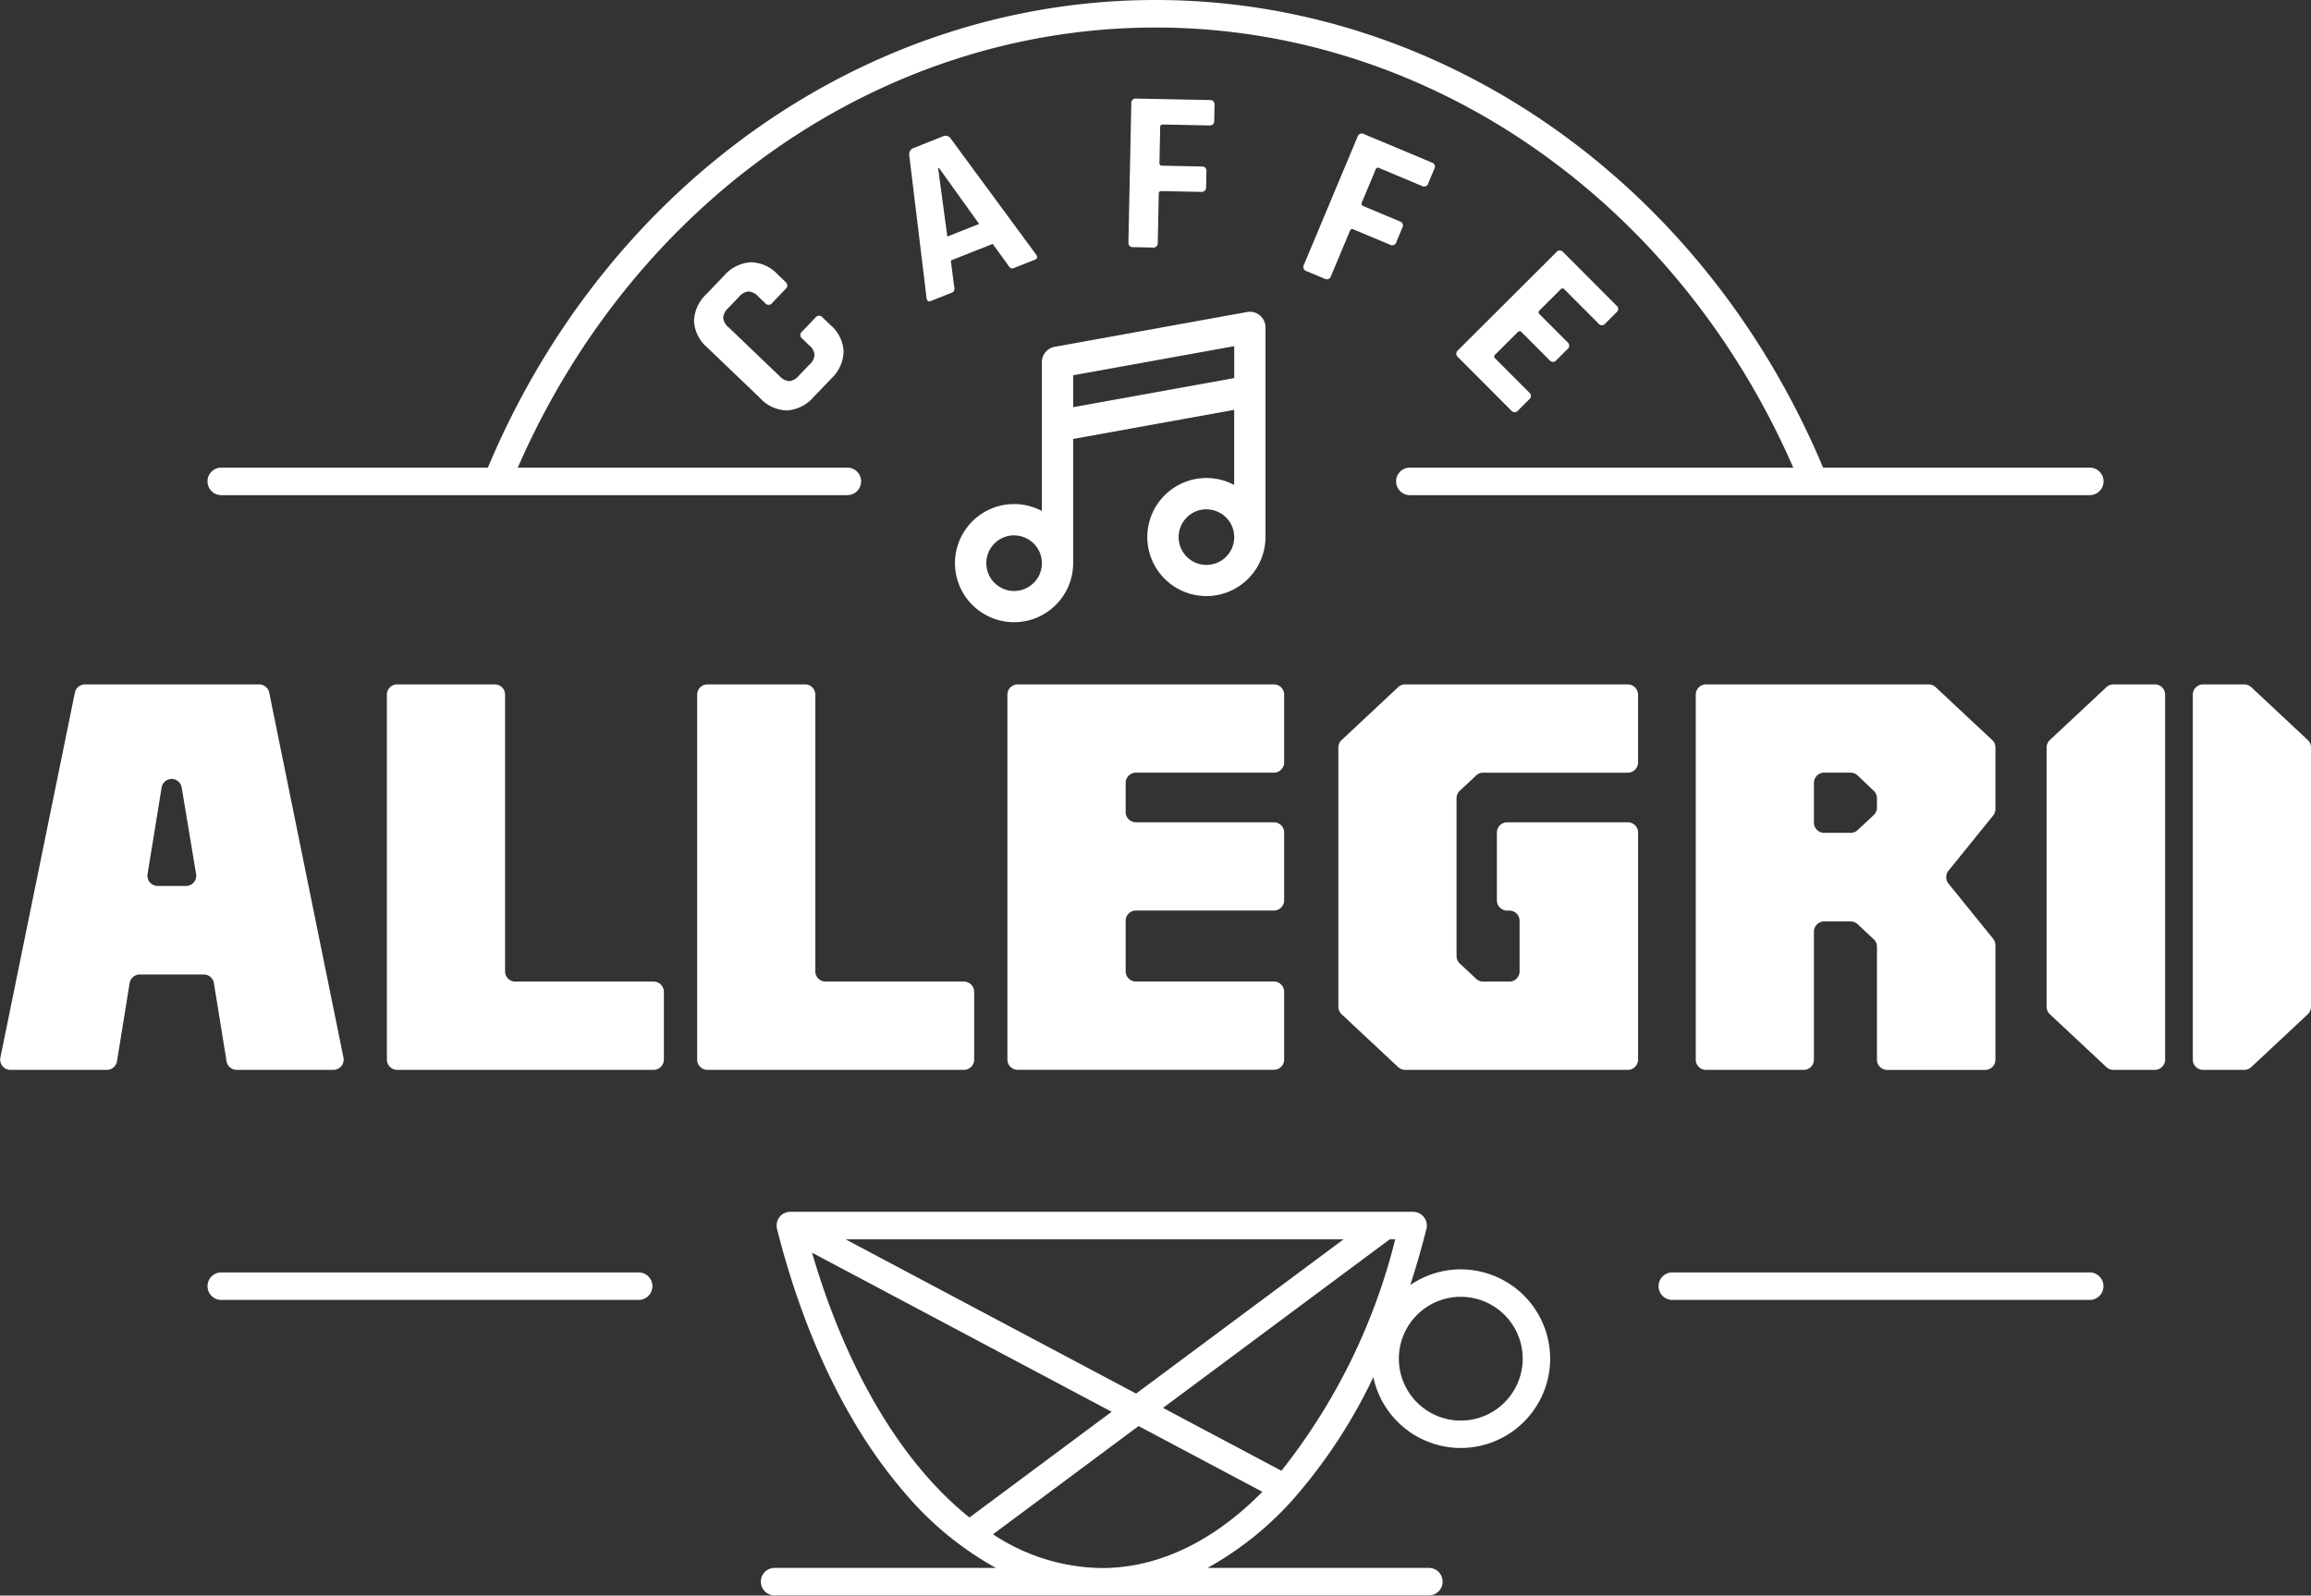 <svg xmlns="http://www.w3.org/2000/svg" width="160.534" height="110.865" viewBox="0 0 160.534 110.865">
  <rect x="0" y="0" width="160.534" height="110.865" fill="#333333" stroke="none"/>
  <g id="Group_564" data-name="Group 564" transform="translate(2061.414 -231.576)">
    <g id="Group_559" data-name="Group 559" transform="translate(-2061.414 279.131)">
      <g id="Group_551" data-name="Group 551" transform="translate(0)">
        <path id="Path_1668" data-name="Path 1668" d="M-2045.677,495.585l-.878-5.429a.713.713,0,0,0-.7-.6h-4.454a.713.713,0,0,0-.7.6l-.878,5.429a.712.712,0,0,1-.7.6h-6.7a.713.713,0,0,1-.7-.855l5.175-25.359a.713.713,0,0,1,.7-.57h12.1a.713.713,0,0,1,.7.57l5.156,25.359a.712.712,0,0,1-.7.854h-6.705A.713.713,0,0,1-2045.677,495.585Zm-4.51-19.013-.977,6.006a.712.712,0,0,0,.7.827h1.972a.712.712,0,0,0,.7-.829l-1-6.006a.712.712,0,0,0-.7-.6h0A.712.712,0,0,0-2050.188,476.573Z" transform="translate(2061.414 -469.4)" fill="#fff"/>
      </g>
      <g id="Group_552" data-name="Group 552" transform="translate(26.875)">
        <path id="Path_1669" data-name="Path 1669" d="M-1927.011,495.472V470.112a.712.712,0,0,1,.713-.712h6.784a.712.712,0,0,1,.713.712v19.225a.713.713,0,0,0,.712.713h9.607a.712.712,0,0,1,.712.712v4.709a.712.712,0,0,1-.712.712H-1926.3A.712.712,0,0,1-1927.011,495.472Z" transform="translate(1927.011 -469.4)" fill="#fff"/>
      </g>
      <g id="Group_553" data-name="Group 553" transform="translate(48.428)">
        <path id="Path_1670" data-name="Path 1670" d="M-1819.227,495.472V470.112a.712.712,0,0,1,.713-.712h6.784a.712.712,0,0,1,.713.712v19.225a.713.713,0,0,0,.713.713h9.607a.712.712,0,0,1,.712.712v4.709a.712.712,0,0,1-.712.712h-17.816A.712.712,0,0,1-1819.227,495.472Z" transform="translate(1819.227 -469.4)" fill="#fff"/>
      </g>
      <g id="Group_554" data-name="Group 554" transform="translate(69.98)">
        <path id="Path_1671" data-name="Path 1671" d="M-1711.443,495.472V470.112a.712.712,0,0,1,.712-.712h17.8a.712.712,0,0,1,.712.712v4.709a.712.712,0,0,1-.712.712h-9.586a.712.712,0,0,0-.712.713v2.022a.712.712,0,0,0,.712.713h9.586a.712.712,0,0,1,.712.712V484.4a.712.712,0,0,1-.712.712h-9.586a.712.712,0,0,0-.712.712v3.509a.712.712,0,0,0,.712.713h9.586a.712.712,0,0,1,.712.712v4.709a.712.712,0,0,1-.712.712h-17.8A.712.712,0,0,1-1711.443,495.472Z" transform="translate(1711.443 -469.4)" fill="#fff"/>
      </g>
      <g id="Group_555" data-name="Group 555" transform="translate(92.975)">
        <path id="Path_1672" data-name="Path 1672" d="M-1592.3,495.992l-3.926-3.673a.713.713,0,0,1-.226-.52V473.786a.712.712,0,0,1,.226-.52l3.926-3.673a.713.713,0,0,1,.487-.192h15.466a.713.713,0,0,1,.713.712v4.709a.713.713,0,0,1-.713.712h-10.045a.714.714,0,0,0-.487.192l-1.138,1.063a.713.713,0,0,0-.226.521v10.964a.713.713,0,0,0,.226.52l1.138,1.064a.712.712,0,0,0,.487.192h1.816a.713.713,0,0,0,.713-.713v-3.509a.712.712,0,0,0-.713-.712h-.151a.712.712,0,0,1-.712-.712v-4.709a.712.712,0,0,1,.712-.712h8.381a.713.713,0,0,1,.713.712v15.777a.713.713,0,0,1-.713.712h-15.466A.713.713,0,0,1-1592.3,495.992Z" transform="translate(1596.447 -469.4)" fill="#fff"/>
      </g>
      <g id="Group_556" data-name="Group 556" transform="translate(142.169)">
        <path id="Path_1673" data-name="Path 1673" d="M-1346.274,495.992l-3.926-3.673a.713.713,0,0,1-.226-.52V473.785a.713.713,0,0,1,.226-.52l3.926-3.673a.713.713,0,0,1,.487-.192h2.879a.713.713,0,0,1,.713.712v25.359a.713.713,0,0,1-.713.712h-2.879A.713.713,0,0,1-1346.274,495.992Z" transform="translate(1350.426 -469.4)" fill="#fff"/>
      </g>
      <g id="Group_557" data-name="Group 557" transform="translate(152.325)">
        <path id="Path_1674" data-name="Path 1674" d="M-1299.638,495.472V470.112a.712.712,0,0,1,.713-.712h2.858a.714.714,0,0,1,.487.192l3.926,3.673a.712.712,0,0,1,.226.52V491.8a.712.712,0,0,1-.226.52l-3.926,3.673a.714.714,0,0,1-.487.192h-2.858A.712.712,0,0,1-1299.638,495.472Z" transform="translate(1299.638 -469.4)" fill="#fff"/>
      </g>
      <g id="Group_558" data-name="Group 558" transform="translate(117.796)">
        <path id="Path_1675" data-name="Path 1675" d="M-1459.731,495.472v-7.845a.712.712,0,0,0-.226-.52l-1.116-1.045a.713.713,0,0,0-.487-.192h-1.837a.712.712,0,0,0-.712.712v8.891a.713.713,0,0,1-.713.712h-6.784a.712.712,0,0,1-.712-.712V470.112a.712.712,0,0,1,.712-.712h15.466a.712.712,0,0,1,.487.192l3.926,3.673a.712.712,0,0,1,.226.52v4.279a.712.712,0,0,1-.159.448l-3.1,3.831a.713.713,0,0,0,0,.9l3.1,3.831a.714.714,0,0,1,.159.448v7.952a.712.712,0,0,1-.712.712h-6.8A.712.712,0,0,1-1459.731,495.472Zm-3.666-15.756h1.837a.712.712,0,0,0,.487-.192l1.116-1.045a.712.712,0,0,0,.226-.52v-.649a.713.713,0,0,0-.222-.516l-1.117-1.063a.713.713,0,0,0-.491-.2h-1.836a.712.712,0,0,0-.712.713V479A.712.712,0,0,0-1463.4,479.716Z" transform="translate(1472.318 -469.4)" fill="#fff"/>
      </g>
    </g>
    <g id="Group_563" data-name="Group 563" transform="translate(-2046.999 231.576)">
      <g id="Group_560" data-name="Group 560" transform="translate(65.851 30.536)">
        <path id="Path_1676" data-name="Path 1676" d="M-1660,384.287" transform="translate(1660 -384.287)" fill="#fff"/>
      </g>
      <path id="Path_1677" data-name="Path 1677" d="M-1660,398.853" transform="translate(1725.851 -365.404)" fill="#fff"/>
      <g id="Group_561" data-name="Group 561" transform="translate(0 84.201)">
        <path id="Path_1678" data-name="Path 1678" d="M-1748.48,656.667a6.173,6.173,0,0,0-3.511,1.092q.617-1.893,1.126-3.9a.956.956,0,0,0-.173-.822.957.957,0,0,0-.755-.369h-43.258c-.014,0-.028,0-.043,0a.982.982,0,0,0-.126.014c-.026,0-.052.009-.077.016a.917.917,0,0,0-.123.044c-.022.009-.044.016-.064.027a.94.94,0,0,0-.161.1l-.008.005a.955.955,0,0,0-.143.146l-.009.009c-.011.015-.018.032-.029.047a.953.953,0,0,0-.062.092c0,.009-.007.018-.011.027-.012.024-.02.049-.03.074a.939.939,0,0,0-.04.121c-.006.025-.01.05-.014.075a.911.911,0,0,0-.012.128c0,.025,0,.05,0,.075a.941.941,0,0,0,.018.134c0,.016,0,.032.007.048,1.869,7.409,4.9,13.713,8.776,18.231a22.686,22.686,0,0,0,6.429,5.329h-15.371a.956.956,0,0,0-.956.956.956.956,0,0,0,.956.956h45.447a.956.956,0,0,0,.956-.956.956.956,0,0,0-.956-.956h-15.371a22.69,22.69,0,0,0,6.429-5.329,36.862,36.862,0,0,0,5.086-7.926,6.219,6.219,0,0,0,6.074,4.923,6.216,6.216,0,0,0,6.209-6.209A6.216,6.216,0,0,0-1748.48,656.667Zm-8.141-2.087-14.411,10.718-20.179-10.718Zm-36.923.927,20.813,11.055-9.876,7.345C-1787.23,670.215-1791.125,663.791-1793.544,655.506Zm12.572,19.568,10.111-7.52,8.6,4.566c-3.345,3.4-7.173,5.3-11.156,5.3A13.979,13.979,0,0,1-1780.973,675.075Zm20.036-4.414-8.226-4.369,15.746-11.711h.384A42.365,42.365,0,0,1-1760.937,670.66Zm12.457-3.488a4.3,4.3,0,0,1-4.3-4.3,4.3,4.3,0,0,1,4.3-4.3,4.3,4.3,0,0,1,4.3,4.3A4.3,4.3,0,0,1-1748.48,667.173Z" transform="translate(1835.537 -652.667)" fill="#fff"/>
        <path id="Path_1679" data-name="Path 1679" d="M-1455.285,673.73h-28.992a.956.956,0,0,0-.956.956.956.956,0,0,0,.956.956h28.992a.956.956,0,0,0,.956-.956A.956.956,0,0,0-1455.285,673.73Z" transform="translate(1586.031 -669.518)" fill="#fff"/>
        <path id="Path_1680" data-name="Path 1680" d="M-1959.373,673.73h-28.992a.956.956,0,0,0-.956.956.956.956,0,0,0,.956.956h28.992a.956.956,0,0,0,.956-.956A.957.957,0,0,0-1959.373,673.73Z" transform="translate(1989.322 -669.518)" fill="#fff"/>
      </g>
      <g id="Group_562" data-name="Group 562" transform="translate(0)">
        <path id="Path_1681" data-name="Path 1681" d="M-1817.189,325.129a1.009,1.009,0,0,1,.662-.378,1.008,1.008,0,0,1,.677.349l.476.456a.3.3,0,0,0,.488,0l.933-.974a.312.312,0,0,0-.01-.5l-.545-.522a2.583,2.583,0,0,0-1.88-.834,2.674,2.674,0,0,0-1.843.936l-1.211,1.264a2.685,2.685,0,0,0-.869,1.881,2.6,2.6,0,0,0,.925,1.843l3.675,3.522a2.593,2.593,0,0,0,1.881.846,2.687,2.687,0,0,0,1.842-.948l1.211-1.264a2.672,2.672,0,0,0,.857-1.881,2.581,2.581,0,0,0-.914-1.843l-.545-.522a.312.312,0,0,0-.5.011l-.933.974a.305.305,0,0,0,.022.488l.475.456a1.01,1.01,0,0,1,.377.662,1.01,1.01,0,0,1-.349.677l-.755.788a.984.984,0,0,1-.651.366,1.01,1.01,0,0,1-.677-.349l-3.536-3.388a1.011,1.011,0,0,1-.378-.662.983.983,0,0,1,.338-.666Z" transform="translate(1854.106 -304.5)" fill="#fff"/>
        <path id="Path_1682" data-name="Path 1682" d="M-1742.68,278.957a.432.432,0,0,0-.572-.136l-1.985.788a.461.461,0,0,0-.323.491l1.2,9.905q.035.349.3.242l1.432-.568a.32.32,0,0,0,.19-.153.494.494,0,0,0,0-.285l-.234-1.807,2.91-1.155,1.069,1.476a.545.545,0,0,0,.187.211.315.315,0,0,0,.25-.022l1.432-.569q.269-.106.055-.385Zm-.233,6.812-.637-4.739.06-.024,2.786,3.887Z" transform="translate(1794.304 -269.333)" fill="#fff"/>
        <path id="Path_1683" data-name="Path 1683" d="M-1663.733,265.9l-5.12-.1a.3.3,0,0,0-.344.33l-.2,9.648a.3.3,0,0,0,.33.344l1.364.028a.3.3,0,0,0,.344-.33l.07-3.419q0-.176.2-.173l2.745.056q.337.007.344-.346l.022-1.076a.3.3,0,0,0-.33-.344l-2.745-.056a.17.17,0,0,1-.188-.2l.051-2.488c0-.118.068-.175.2-.173l3.226.066q.322.007.328-.331l.022-1.092Q-1663.412,265.9-1663.733,265.9Z" transform="translate(1733.368 -258.95)" fill="#fff"/>
        <path id="Path_1684" data-name="Path 1684" d="M-1601.775,284.539a.3.3,0,0,0-.181-.441l-2.532-1.061a.17.17,0,0,1-.1-.252l.961-2.3a.164.164,0,0,1,.246-.089l2.977,1.247a.291.291,0,0,0,.427-.187l.422-1.007a.291.291,0,0,0-.166-.435l-4.724-1.979a.3.3,0,0,0-.441.181l-3.728,8.9a.3.3,0,0,0,.181.441l1.259.527a.3.3,0,0,0,.441-.181l1.321-3.155a.164.164,0,0,1,.246-.088l2.532,1.061a.305.305,0,0,0,.448-.2Z" transform="translate(1684.775 -268.718)" fill="#fff"/>
        <path id="Path_1685" data-name="Path 1685" d="M-1548.258,321.3a.164.164,0,0,1,.261.012l2.37,2.376a.291.291,0,0,0,.466-.011l.773-.771a.291.291,0,0,0,.012-.466l-3.708-3.717a.3.3,0,0,0-.477,0l-6.833,6.814a.3.3,0,0,0,0,.477l3.708,3.718a.291.291,0,0,0,.465-.011l.773-.771a.291.291,0,0,0,.012-.466l-2.37-2.376a.164.164,0,0,1-.011-.261l1.581-1.576a.164.164,0,0,1,.261.012l1.939,1.944a.3.3,0,0,0,.477,0l.773-.771a.3.3,0,0,0,0-.477l-1.939-1.944a.163.163,0,0,1-.011-.261Z" transform="translate(1642.258 -301.2)" fill="#fff"/>
        <path id="Path_1686" data-name="Path 1686" d="M-1858.576,264.068h-18.52c-8.286-19.76-26.421-32.492-46.375-32.492s-38.089,12.732-46.375,32.492h-18.52a.956.956,0,0,0-.956.956.956.956,0,0,0,.956.956h43.49a.956.956,0,0,0,.956-.956.956.956,0,0,0-.956-.956h-22.892c8.124-18.625,25.367-30.58,44.3-30.58s36.172,11.955,44.3,30.58h-26.632a.956.956,0,0,0-.957.956.956.956,0,0,0,.957.956h47.23a.956.956,0,0,0,.957-.956A.956.956,0,0,0-1858.576,264.068Z" transform="translate(1989.322 -231.576)" fill="#fff"/>
      </g>
      <path id="Path_1687" data-name="Path 1687" d="M-1708.471,340.17a1.088,1.088,0,0,0-.7-.253,1.1,1.1,0,0,0-.193.017l-13.36,2.415a1.086,1.086,0,0,0-.894,1.07v10.342a4.091,4.091,0,0,0-1.931-.484,4.11,4.11,0,0,0-4.105,4.105,4.11,4.11,0,0,0,4.105,4.105,4.11,4.11,0,0,0,4.105-4.105v-8.629l11.186-2.022v5.218a4.093,4.093,0,0,0-1.931-.483,4.11,4.11,0,0,0-4.105,4.1,4.11,4.11,0,0,0,4.105,4.105,4.11,4.11,0,0,0,4.105-4.105V341A1.084,1.084,0,0,0-1708.471,340.17Zm-12.97,6.374v-2.217l11.186-2.021v2.217Zm9.255,7.1a1.933,1.933,0,0,1,1.931,1.931,1.933,1.933,0,0,1-1.931,1.931,1.933,1.933,0,0,1-1.931-1.931A1.933,1.933,0,0,1-1712.187,353.641Zm-13.36,1.811a1.933,1.933,0,0,1,1.931,1.931,1.933,1.933,0,0,1-1.931,1.931,1.933,1.933,0,0,1-1.931-1.931A1.933,1.933,0,0,1-1725.547,355.451Z" transform="translate(1781.576 -318.253)" fill="#fff"/>
    </g>
  </g>
</svg>
